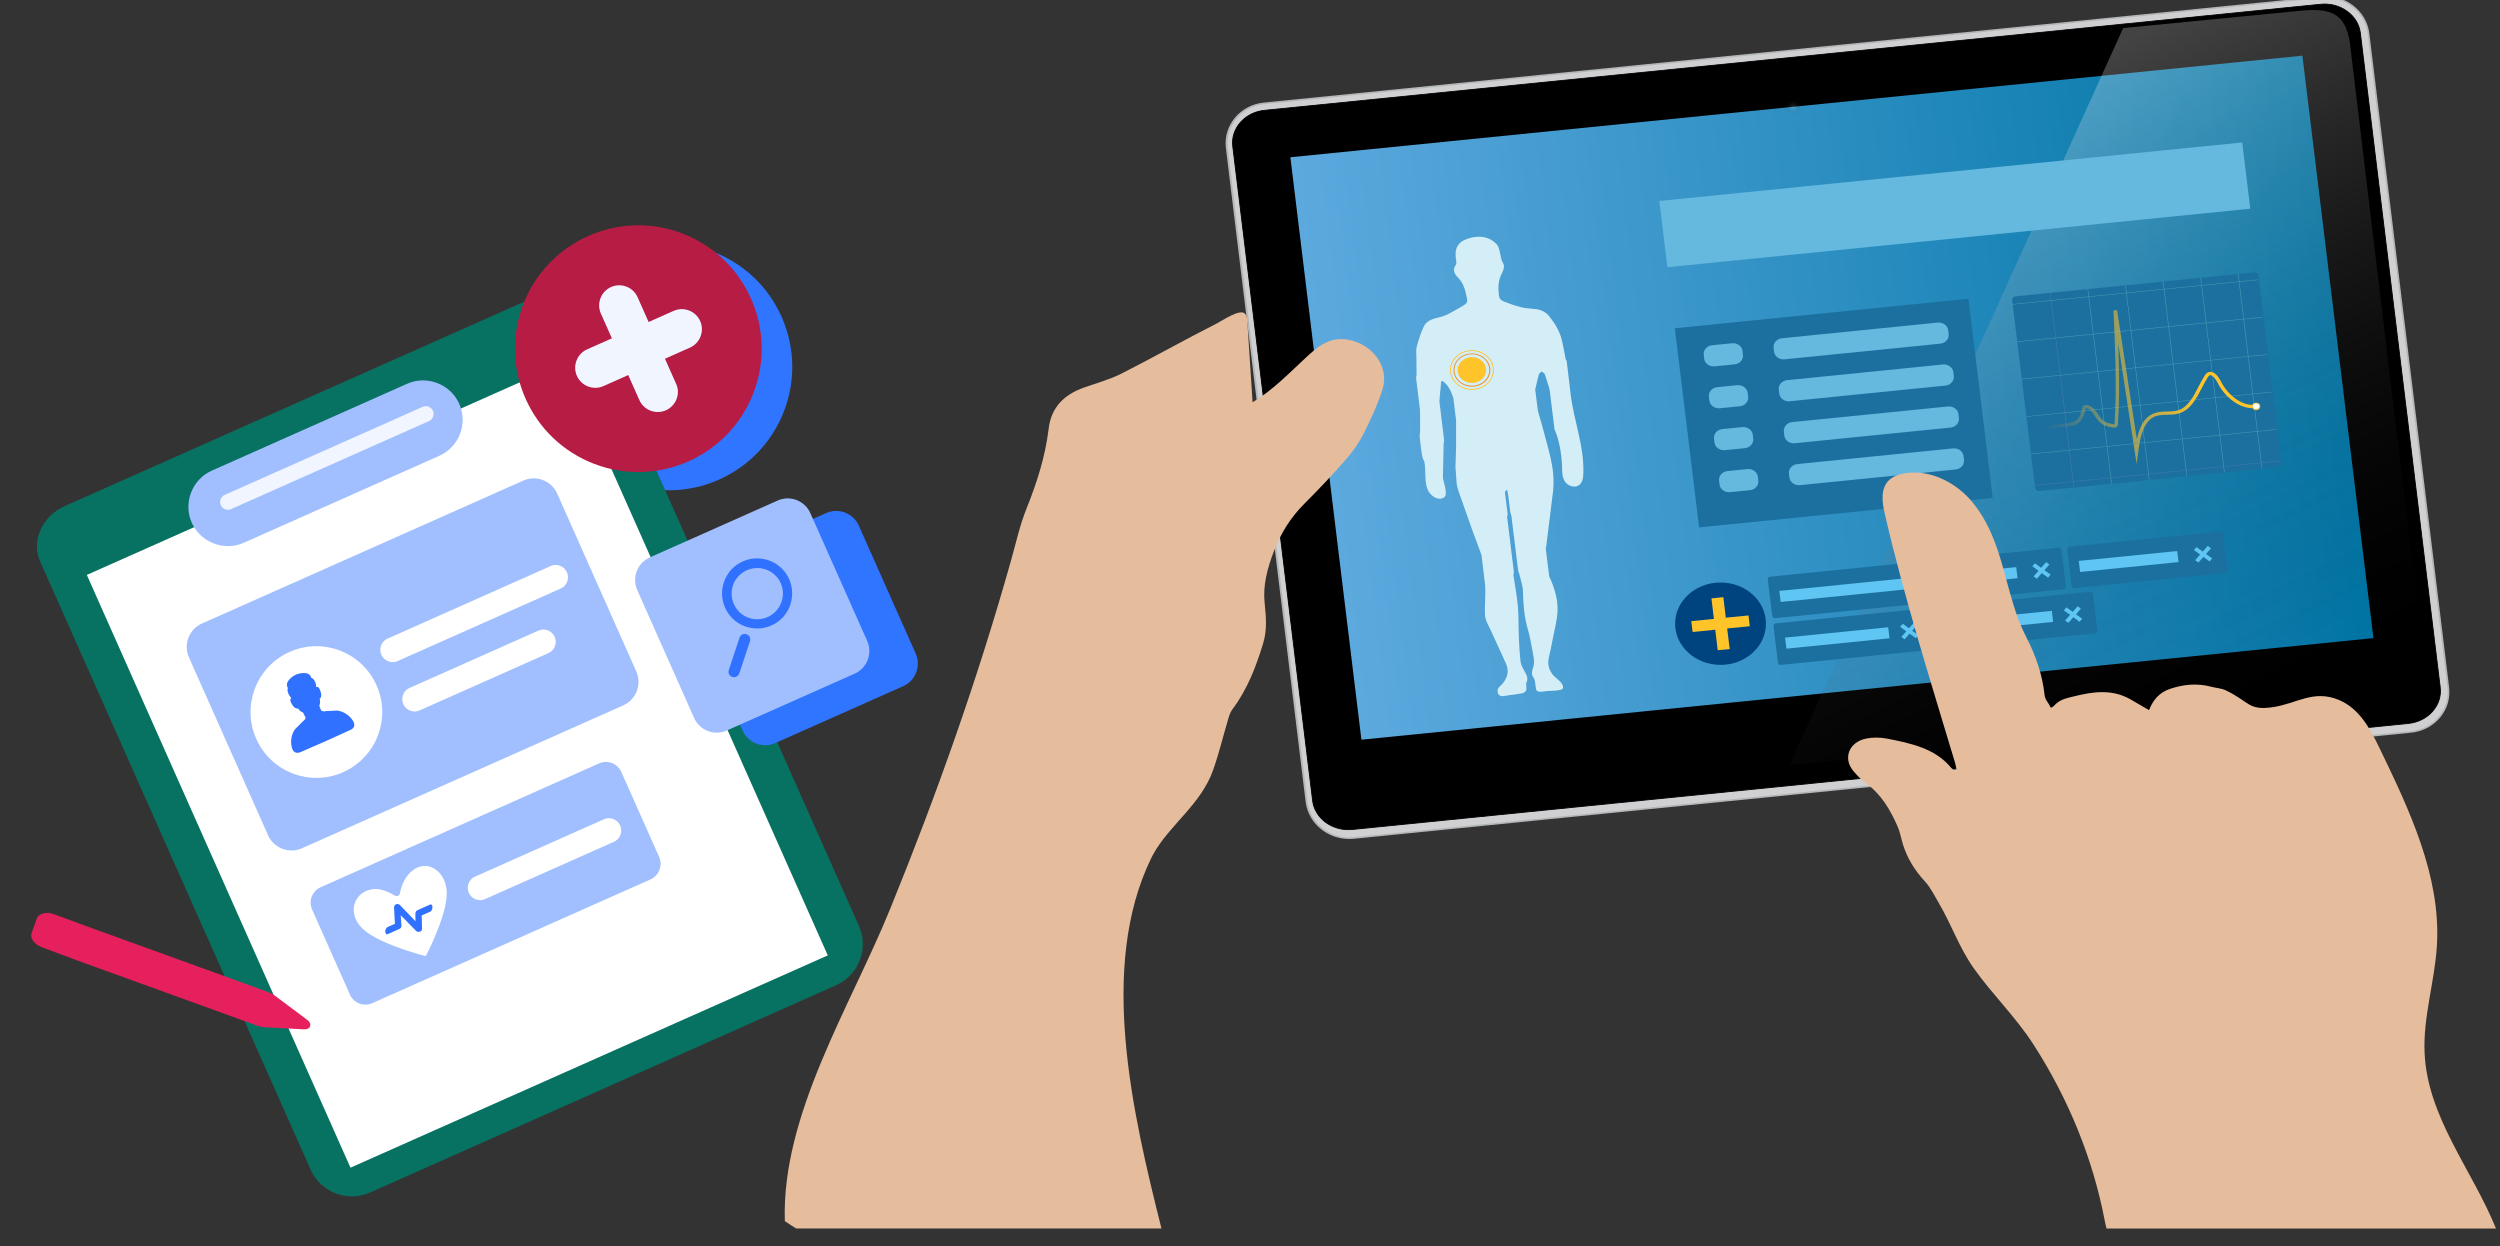<svg xmlns="http://www.w3.org/2000/svg" viewBox="0 0 355 177" xmlns:v="https://vecta.io/nano"><rect x="0" y="0" width="355" height="177" fill="#333333" stroke="none"/><g transform="matrix(.129 0 0 .117 219.379 -63.665)"><path d="m-309.2 669.6l1164-128.8c25.6-2.8 48.8 16.8 51.8 43.9l87.8 793.5c3 27.1-15.3 51.3-40.9 54.2l-1164 128.8c-25.6 2.8-48.8-16.8-51.8-43.9l-87.8-793.5c-3-27.2 15.3-51.4 40.9-54.2z" fill="#d0d0d2"/><path d="M-215.5 1562.4c-10.9 0-21.4-3.9-30.1-11.2-10-8.5-16.3-20.5-17.8-33.8l-87.8-793.5c-3.1-27.6 15.7-52.4 41.8-55.3l1164-128.8c12.7-1.4 25.1 2.5 35.1 11s16.3 20.5 17.8 33.8l87.8 793.5c1.5 13.4-2 26.5-9.9 36.9-7.9 10.5-19.2 17-31.9 18.4l-1164 128.8c-1.6.1-3.3.2-5 .2zm-93.6-891.8c-25 2.8-43 26.6-40 53.1l87.8 793.5c1.4 12.8 7.5 24.4 17.1 32.5s21.5 11.8 33.6 10.5l1164-128.8c12.1-1.3 22.9-7.6 30.5-17.6s11-22.6 9.5-35.5l-87.8-793.5c-1.4-12.8-7.5-24.4-17.1-32.5s-21.5-11.8-33.6-10.5l-1164 128.8z" fill="#b3b7b7"/><path d="M-308.6 678L853.9 549.3c21.8-2.4 41.3 13.3 43.7 35l87.9 794.1c2.4 21.8-13.3 41.3-35 43.7L-212 1550.8c-21.8 2.4-41.3-13.3-43.7-35l-87.9-794.1c-2.4-21.7 13.3-41.3 35-43.7z"/><path d="M-216.4 1551.6c-9.1 0-17.8-3.1-25-8.8-8.4-6.7-13.6-16.3-14.8-26.9l-87.9-794.1c-2.4-22 13.5-41.9 35.5-44.3L853.8 548.8c10.7-1.2 21.1 1.9 29.5 8.6s13.6 16.3 14.8 26.9l87.9 794.1c1.2 10.7-1.9 21.1-8.6 29.5s-16.3 13.6-26.9 14.8L-212 1551.4c-1.4.1-2.9.2-4.4.2zm-92.1-873.1c-21.4 2.4-37 21.7-34.6 43.2l87.9 794.1c1.1 10.4 6.3 19.7 14.4 26.2 8.2 6.5 18.4 9.5 28.8 8.3l1162.5-128.7c10.4-1.1 19.7-6.3 26.2-14.4 6.5-8.2 9.5-18.4 8.3-28.8l-87.9-794.1c-1.1-10.4-6.3-19.7-14.4-26.2-8.2-6.5-18.4-9.5-28.8-8.3L-308.5 678.5z"/><linearGradient id="A" x1="-324.84" x2="795.92" y1="-811.55" y2="-811.55" gradientTransform="matrix(.994 -.11 -.109 -.988 -6.932 251.25)" gradientUnits="userSpaceOnUse"><stop stop-color="#6ac2ff" offset="0"/><stop stop-color="#0087bf" offset="1"/></linearGradient><path d="M-280.2 735l1114-123.3 78.2 706.9-1114 123.3z" fill="url(#A)" opacity=".871"/><radialGradient id="B" cx="294.07" cy="-347.14" r="8.085" gradientTransform="matrix(1.249 -.138 -.131 -1.186 -139.64 303.21)" gradientUnits="userSpaceOnUse"><stop stop-color="#fff" offset="0"/><stop stop-opacity="0" offset="1"/></radialGradient><path d="M283 671.3c.6 5.3-3.5 10.1-9 10.7-5.6.6-10.6-3.2-11.2-8.5s3.5-10.1 9-10.7c5.6-.6 10.6 3.2 11.2 8.5z" fill="url(#B)" opacity=".164"/><path d="M-36.8 1170.6l-.1-.2 7.4 66.1c.2 1.6.9 3.2 1.4 4.8 1.4 6.8 3.8 13.6 3.9 20.4.3 15.7 1.4 31.1 5.4 46.3 2.6 9.7 4 19.8 5.7 29.7.8 4.6 1.6 9.5.7 14.2-.8 4.4-3.2 8.4-1.1 12.9.4.8.9 1.5 1.3 2.4 2 4 1.5 9.2 2.5 13.5 1.1 4.9 8.8 2.4 12.4 2.1 2.4-.2 16.4-.1 17.1-3.2 1.4-6.6-7.6-11.8-11-16.4-4.4-6-6.1-13-4.6-20.3 1.8-8.4 3.3-16.9 4.8-25.4 1.8-10.7 4.6-21.5 4.9-32.3.4-14.4-3.6-28.3-9.2-41.6l-3.8-33.8c.2-.8.4-1.6.5-2.4l7.7-68.4c.8-9.6.4-19.6-1.1-29.2-2.1-13.4-5.7-26.6-8.8-39.9-2.1-9-4.6-17.9-6.9-26.9l-3-26.1c1.3-6 2.4-12 3.9-18 .4-1.5 2.1-2.6 3.2-3.9 1.2 1.1 3 2.1 3.5 3.5 2 6.2 3.6 12.4 5.3 18.7l5.3 47.5c.1 1.3.9 2.5 1.3 3.8 4.5 12.6 7 30.5 7.1 44 0 5.6.3 11.4 3.2 16.2s9.4 7.7 14.3 5c5-2.8 5.8-9.5 5.9-15.3 1-33.6-10.5-63.2-14-96L24 982.7c-.1-1-.8-1.9-1.2-2.8-1.4-7.9-2.6-15.9-4.4-23.8-2.3-10.3-7.4-19.3-13.5-27.9-3.9-5.4-8.8-8-15-8.9-5.3-.8-10.8-.8-15.9-2.2-6.8-1.9-13.5-4.5-20-7.4-2-.9-4.2-3.4-4.4-5.4-1.2-9.2-1.4-18.4 2.5-27.3 1.6-3.6 3.3-7.2 2.6-11.3-.2-.8-.4-1.6-.8-2.3-2.5-4.3-2.4-8.8-3.6-13.7-.8-3.1-1.3-6.6-3.2-8.9-7.5-8.8-17.3-11-28.2-8.2-13.6 3.6-18.5 11-17 24.9.3 2.7 1.2 6.2 0 8.1-4.1 6.4-1.4 11.2 2.7 15.8 6.5 7.4 8 16.5 9.7 25.5.7 3.5-.8 6-3.7 7.8-1.7 1-3.2 2.2-4.9 3.2-7.1 4.1-13.5 9.3-21.9 11.3-6.6 1.6-14.1 4-17.1 11.1-3.4 7.9-5.7 16.2-7.8 24.5-1 3.8-.4 8.1-.4 12.1l.2 22.2c-.2 1.3-.6 2.7-.5 4l4.3 38.7.1 19.2-.1 8.6c-.1 1.5-.5 3-.4 4.5.7 7.4 1.5 14.8 2.5 22.2.2 1.8.9 3.5 1.4 5.3.5 1 1.1 2 1.3 3.1 2.1 10.7-.7 26.8 5 36.5 3.3 5.6 10.9 11.3 16.8 6.5 4.9-4-1.5-19.6-1.4-24.8l.8-40.5c.2-1.3.6-2.7.5-4l-5.2-47.5 2-24.1c.6 0 1.2-.1 1.8-.1 6.5 5.3 9.2 12.9 11.6 20.6l3 27v31.6c-.1 8.3-.5 16.5-.7 24.8l1.3 19.9c.3 3.1 1.2 6.1 1.9 9.1l15 46.8 10.5 31.3 3.7 33.9c1.4 13-.6 26.4.2 39.5.4 6.6 4.7 13.8 7.1 19.9l15.5 37.4c4 9 2.6 16.7-2.6 24.4-1.6 2.3-5.4 5.3-6 7.8-.2.7-.2 1.4-.2 2 .1 1.7.4 3.4 1.4 4.7 2.3 3 7.6 1 10.7.6 5.1-.7 10.2-1.5 15.3-2.5 1.7-.3 3.9-2.4 4.2-4 .6-3-.8-6.6.3-9.3 2.4-6-.9-10.3-3.1-15.1-1.4-3.1-3.2-6.3-3.5-9.6-1-9.7-1.5-19.5-1.9-29.2-.5-12.8-.1-25.7-1.1-38.5-1-12.6-3.2-25.1-4.9-37.6.2-1.3.6-2.7.5-4l-7-63c-.1-1.4-.2-2.8-.4-4.1.2-1 .7-2 .6-3l-3.1-27.1c.6-.7 1.1-1.3 2.4-2.7l1.3 7.3 2.1 18.9c.1 1.9 1 4 1.5 6.1z" fill="#d4eef8"/><linearGradient id="C" x1="370.03" x2="676.12" y1="-499.63" y2="-1257.8" gradientTransform="matrix(1.003 -.111 -.111 -1 -17.832 257.41)" gradientUnits="userSpaceOnUse"><stop stop-color="#fff" offset="0"/><stop stop-opacity="0" offset="1"/></linearGradient><path d="M636.5 578.2l-367.2 894.5 704.1-75.5-87.3-801c-5-35.7-21-42.3-52.4-39.2l-197.2 21.2z" fill="url(#C)" opacity=".264"/><path d="M807.2 1111l-263.1 29.1c-2.2.2-4.2-1.4-4.5-3.6l-25.3-228.2c-.2-2.2 1.4-4.2 3.6-4.5L781 874.7c2.2-.2 4.2 1.4 4.5 3.6l25.3 228.2c.2 2.2-1.4 4.2-3.6 4.5z" fill="#1b70a0"/><use href="#G" fill="#4f78ba"/><g fill="#4fa4b7"><use href="#G" x="41.426" y="-4.569"/><use href="#G" x="82.852" y="-9.127"/><use href="#G" x="124.267" y="-13.785"/><use href="#G" x="165.593" y="-18.344"/><use href="#G" x="206.919" y="-22.891"/><use href="#H"/><use href="#H" x="5.02" y="45.386"/><use href="#H" x="10.041" y="90.772"/><use href="#H" x="15.072" y="136.247"/></g><linearGradient id="D" x1="529.95" x2="783.6" y1="1026.1" y2="998" gradientUnits="userSpaceOnUse"><stop stop-color="#002caa" stop-opacity="0" offset="0"/><stop stop-color="#0932a5" stop-opacity=".007" offset=".006"/><stop stop-color="#374d8e" stop-opacity=".048" offset=".035"/><stop stop-color="#626779" stop-opacity=".093" offset=".069"/><stop stop-color="#887d66" stop-opacity=".142" offset=".106"/><stop stop-color="#a89055" stop-opacity=".195" offset=".145"/><stop stop-color="#c4a148" stop-opacity=".254" offset=".189"/><stop stop-color="#daae3d" stop-opacity=".32" offset=".238"/><stop stop-color="#ebb834" stop-opacity=".397" offset=".296"/><stop stop-color="#f6bf2e" stop-opacity=".493" offset=".367"/><stop stop-color="#fdc32b" stop-opacity=".627" offset=".466"/><stop stop-color="#ffc42a" offset=".744"/></linearGradient><path d="M651.3 1107.2l-20.2-146c1.1 32.8 1.5 65.9-.4 98.6-.1 1.2-.7 2.2-1.8 2.8-3.8 1.9-13.7-2.4-14.7-3.1-4.4-2.9-7.4-7.9-10-12.2l-.6-1.1c-2.2-3.6-5.4-6.7-8.2-6.5-1.5 7.4-3.6 14.7-9 18.6-3.3 2.4-7.2 2.9-10.7 3.4l-41 5.6-.5-4 41-5.6c3.1-.4 6.4-.9 8.9-2.7 4.6-3.2 6.3-10.3 7.7-17.3l.2-1.1 1-.4c5.5-2.3 10.9 2.6 14.1 7.9l.7 1.1c2.5 4.2 5.1 8.5 8.8 11 1.5.9 8.3 3.2 10.4 2.9 2.6-45.9.7-92.8-1.2-138.1l4-.4 21.7 156.6c4.5-22.3 12.4-28.6 19-31.4 4.7-2 9.6-2.1 14.4-2.2 4.2-.1 8.1-.2 11.8-1.4 11.1-3.7 17.1-16.6 22.9-29 2-4.3 4.1-8.8 6.4-12.8.7-1.3 1.6-2.7 2.9-3.7 1.6-1.2 3.4-1.5 5.2-1.1 5 1.3 8.8 8.7 10.2 11.8 7.1 15.6 23.1 30.7 38.8 27.8l.7 3.9c-8.2 1.5-16.9-1-25.1-7.2-7.5-5.6-13.9-13.7-18.1-22.9-2.4-5.2-5.3-9-7.5-9.5-.6-.2-1.2 0-1.8.4-.7.5-1.2 1.5-1.8 2.4-2.2 3.9-4.3 8.3-6.3 12.5-6.2 13.2-12.6 26.9-25.3 31.1-4.3 1.4-8.7 1.5-13 1.6-4.6.1-8.9.2-12.9 1.8-13 5.5-16.8 25.2-18.7 41.8l-2 16.1z" fill="url(#D)"/><circle cx="782.9" cy="1037.3" r="4.1" fill="#fff"/><linearGradient id="E" x1="534.24" x2="787.89" y1="1064.9" y2="1036.8" gradientUnits="userSpaceOnUse"><stop stop-color="#002caa" stop-opacity="0" offset="0"/><stop stop-color="#0932a5" stop-opacity=".007" offset=".006"/><stop stop-color="#374d8e" stop-opacity=".048" offset=".035"/><stop stop-color="#626779" stop-opacity=".093" offset=".069"/><stop stop-color="#887d66" stop-opacity=".142" offset=".106"/><stop stop-color="#a89055" stop-opacity=".195" offset=".145"/><stop stop-color="#c4a148" stop-opacity=".254" offset=".189"/><stop stop-color="#daae3d" stop-opacity=".32" offset=".238"/><stop stop-color="#ebb834" stop-opacity=".397" offset=".296"/><stop stop-color="#f6bf2e" stop-opacity=".493" offset=".367"/><stop stop-color="#fdc32b" stop-opacity=".627" offset=".466"/><stop stop-color="#ffc42a" offset=".744"/></linearGradient><path d="m784.1 1041.8c-2.4 0.7-5-0.8-5.6-3.2s0.8-5 3.2-5.6c2.4-0.7 5 0.8 5.6 3.2s-0.8 4.9-3.2 5.6 2.4-0.7 0 0zm-2.1-7.9c-1.9 0.5-3 2.4-2.5 4.3s2.4 3 4.3 2.5 3-2.4 2.5-4.3-2.5-3-4.3-2.5c-1.9 0.5 1.8-0.5 0 0z" fill="url(#E)"/><use href="#H" transform="translate(20.092 181.643)" fill="#4fa4b7"/><use href="#H" transform="translate(25.524 219.646)" fill="#4f78ba"/><path d="M125.897 788.044l641.662-71.016 8.899 80.407-641.662 71.016z" fill="#65b8de"/><path d="M142.981 942.51l323.216-35.772 26.752 241.716-323.216 35.772z" fill="#1b70a0"/><circle cx="193.3" cy="1301.1" r="50" fill="#00447f"/><path d="M224.1 1291.1l-25 2.7-2.7-24.9-13.1 1.5 2.7 24.9-24.9 2.7 1.5 13.2 24.9-2.8 2.7 24.9 13.2-1.4-2.8-25 24.9-2.7z" fill="#ffc42a"/><path d="M449.8 1272.7l-196.2 21.7c-1.7.2-3.2-1-3.4-2.7l-4.9-44.3c-.2-1.7 1-3.2 2.7-3.4l196.2-21.7c1.7-.2 3.2 1 3.4 2.7l4.9 44.3c.2 1.7-1 3.2-2.7 3.4z" fill="#1b70a0"/><path d="M435.7 1255l-6.9-5.5 5.5-6.8-3.6-2.9-5.5 6.9-6.8-5.5-2.9 3.6 6.8 5.5-5.5 6.8 3.7 2.9 5.4-6.9 6.9 5.5z" fill="#5fc5f2"/><path d="M570.8 1259.3l-108.5 12c-1.7.2-3.2-1-3.4-2.7l-4.9-44.3c-.2-1.7 1-3.2 2.7-3.4l108.5-12c1.7-.2 3.2 1 3.4 2.7l4.9 44.3c.2 1.7-1 3.2-2.7 3.4z" fill="#1b70a0"/><path d="M556.7 1241.6l-6.9-5.5 5.5-6.8-3.6-2.9-5.5 6.9-6.8-5.5-2.9 3.6 6.8 5.5-5.4 6.8 3.6 2.9 5.5-6.9 6.8 5.5z" fill="#5fc5f2"/><path d="M748.7 1239.6l-165.4 18.3c-1.7.2-3.2-1-3.4-2.7L575 1211c-.2-1.7 1-3.2 2.7-3.4l165.4-18.3c1.7-.2 3.2 1 3.4 2.7l4.9 44.3c.2 1.6-1 3.1-2.7 3.3z" fill="#1b70a0"/><path d="M734.6 1221.9l-6.9-5.4 5.5-6.9-3.6-2.9-5.5 6.9-6.8-5.5-2.9 3.6 6.8 5.5-5.4 6.8 3.6 2.9 5.4-6.8 6.9 5.4z" fill="#5fc5f2"/><path d="M605.5 1312.8l-165.4 18.3c-1.7.2-3.2-1-3.4-2.7l-4.9-44.3c-.2-1.7 1-3.2 2.7-3.4l165.4-18.3c1.7-.2 3.2 1 3.4 2.7l4.9 44.3c.3 1.7-1 3.3-2.7 3.4z" fill="#1b70a0"/><path d="M591.4 1295.1l-6.8-5.4 5.4-6.9-3.6-2.9-5.4 6.9-6.9-5.5-2.9 3.6 6.9 5.5-5.5 6.8 3.6 2.9 5.5-6.8 6.8 5.5z" fill="#5fc5f2"/><path d="M425.3 1332.8l-165.4 18.3c-1.7.2-3.2-1-3.4-2.7l-4.9-44.3c-.2-1.7 1-3.2 2.7-3.4l165.4-18.3c1.7-.2 3.2 1 3.4 2.7l4.9 44.3c.2 1.7-1 3.2-2.7 3.4z" fill="#1b70a0"/><g fill="#5fc5f2"><path d="M411.2 1315.1l-6.9-5.5 5.5-6.8-3.6-2.9-5.5 6.8-6.8-5.5-2.9 3.7 6.8 5.4-5.5 6.9 3.6 2.9 5.5-6.9 6.9 5.5zm-153.168-53.766l135.966-15.048 1.485 13.418-135.966 15.048zm213.032-23.579l47.707-5.28 1.485 13.418-47.707 5.28zm116.588-12.841l108.335-11.99 1.485 13.418-108.335 11.99z"/><use href="#I"/><use href="#I" x="-180.102" y="19.895"/></g><g fill="#65b8de"><path d="M261.01 954.66l171.3-19c5.8-.6 11 3.5 11.6 9.3l.5 4.7c.6 5.8-3.5 11-9.3 11.6l-171.3 19c-5.8.6-11-3.5-11.6-9.3l-.5-4.7c-.6-5.8 3.5-11 9.3-11.6"/><use href="#J"/><path d="M272.31 1056.39l171.3-18.9c5.8-.6 11 3.5 11.6 9.3l.5 4.7c.6 5.8-3.5 11-9.3 11.6l-171.3 19c-5.8.6-11-3.5-11.6-9.3l-.5-4.7c-.6-5.8 3.5-11 9.3-11.7m-55.1 6.1l-21.8 2.4c-5.8.6-9.9 5.8-9.3 11.6l.5 4.7c.6 5.8 5.8 9.9 11.6 9.3l21.8-2.4c5.8-.6 9.9-5.8 9.3-11.6l-.5-4.7c-.6-5.7-5.8-9.9-11.6-9.3m60.7 44.87l171.3-19c5.8-.6 11 3.5 11.6 9.3l.5 4.7c.6 5.8-3.5 11-9.3 11.6l-171.3 19c-5.8.6-11-3.5-11.6-9.3l-.5-4.7c-.6-5.8 3.6-11 9.3-11.6"/><use href="#J" x="16.9" y="152.7"/><path d="M266.71 1005.53l171.3-19c5.8-.6 11 3.5 11.6 9.3l.5 4.7c.6 5.8-3.5 11-9.3 11.6l-171.3 19c-5.8.6-11-3.5-11.6-9.3l-.5-4.7c-.7-5.8 3.5-11 9.3-11.6m-55.1 6.1l-21.8 2.4c-5.8.6-9.9 5.8-9.3 11.6l.5 4.7c.6 5.8 5.8 9.9 11.6 9.3l21.8-2.4c5.8-.6 9.9-5.8 9.3-11.6l-.5-4.7c-.7-5.8-5.9-9.9-11.6-9.3"/></g><circle cx="-80.4" cy="993.3" r="15.7" fill="#ffc42a"/><path d="M-80.4 1013.4c-4.6 0-9-1.5-12.6-4.4-4.2-3.4-6.9-8.1-7.5-13.5-1.2-11 6.8-21 17.9-22.2 5.4-.6 10.7.9 14.9 4.3s6.9 8.1 7.5 13.5c1.2 11-6.8 21-17.9 22.2-.8 0-1.6.1-2.3.1zm.1-39.3c-.7 0-1.4 0-2.2.1-10.5 1.2-18.2 10.6-17 21.1.6 5.1 3.1 9.6 7.1 12.8s9 4.6 14.1 4.1c10.5-1.2 18.2-10.6 17-21.1-.6-5.1-3.1-9.6-7.1-12.8-3.4-2.7-7.6-4.2-11.9-4.2z" fill="#f48914"/><path d="m-80.4 1017.4c-5.4 0-10.7-1.8-15-5.3-5-4-8.2-9.8-8.9-16.2s1.1-12.7 5.1-17.7 9.8-8.2 16.2-8.9 12.7 1.1 17.7 5.1 8.2 9.8 8.9 16.2-1.1 12.7-5.1 17.7-9.8 8.2-16.2 8.9c-0.9 0.1-1.8 0.2-2.7 0.2zm0.1-47.2c-0.9 0-1.7 0-2.6 0.1-6.1 0.7-11.6 3.7-15.5 8.5s-5.6 10.8-4.9 17c1.4 12.7 12.8 21.8 25.5 20.4 6.1-0.7 11.6-3.7 15.5-8.5s5.6-10.8 4.9-17c-0.7-6.1-3.7-11.6-8.5-15.5-4.2-3.3-9.2-5-14.4-5z" fill="#ffc42a"/><path d="M-217.4 956.3c-20.2-3.5-33 8.8-45.6 21.7-17.8 18.2-37.3 40.5-58.8 54.3l-5.8-98.3c-.2-3.2-.5-6.6-2.5-9.1-5.4-6.7-25.7 8.9-31.1 11.8-35.3 19.7-69.5 41.1-104.8 60.8-12.9 7.2-27.5 11.6-41.4 17-23 9-36.2 25-38.9 50.1-3.6 33.2-12.8 65-24.2 96.4-7.3 19.9-11.5 40.9-16.7 61.4-36.6 144-82.1 285.6-133.6 425-43.8 118.6-119.6 249.5-115.9 378.8 4.2 3.2 8.4 6.2 12.5 8.9h402.1c-32-140.6-69.5-317.2-11.4-449.2.8-1.8 1.6-3.6 2.5-5.3 17.7-35.1 52.2-60 65.6-101.4 6.7-20.8 11.3-42.2 17-63.3 1-3.7 2.2-7.6 4.3-10.7 16.6-24.4 26-51.7 33.8-79.8 4.6-16.4 3.4-32.3 1.8-48.8-2.2-21.7 3-42.9 10.1-63.3 7.4-21.4 18.2-40.8 33.6-57.8 16.3-17.9 32-36.3 46.9-55.2 7.7-9.8 14.3-20.8 19.4-32.2 7.6-16.9 14.9-34.2 19.9-52 7.4-27-11.4-55-38.8-59.8zm1135.8 495.1c-10-22.7-21.8-47.3-44.3-57.7-28.2-13-46.5 4.5-72.8 8.7-27.5 4.4-25.4-6.6-52-20.5-4.8-2.5-10.7-2.7-16-4.3-15.3-4.5-30.2-2.9-44.9 2.5-12.3 4.4-19.1 13.9-23.4 25.9l-21.3-13.6c-20-12.1-40.8-8.8-61.7-3-8 2.2-14.9 3.6-20.7 10.3-1.3 1.5-2.7 3.3-4.7 3.2-1.7-5.6-6-8.7-6.6-15.3-2.4-24.6-9.6-47.7-20-69.9-24.9-52.9-23.2-115.7-59.6-164.3-17.2-23-45.7-39.8-73.9-34.9-6.1 1.1-12.2 3.2-16.7 7.4-10.9 10.2-8.7 27.8-5.6 42.4 21.7 103 50 201.2 77.5 302.5.7 2.7 1 5.5 1.8 10.5-3.4-2.8-5.2-3.9-6.4-5.4-17.6-23.5-44.1-29.6-70.5-35.3-7.4-1.6-15.6-1.7-22.9-.1-19.2 4.3-26 24.3-14 39.6 4 5.2 8.3 10.4 13.4 14.4 17.4 13.8 27 32.6 35 52.4 2.9 7.2 4 15 6.1 22.5 4.8 16.5 12.8 31.1 24 44.4 6.4 7.6 10.5 17.3 15.3 26.2 13.9 26 22.7 54.6 38.3 78.9 20.5 32 46.7 59.8 66.1 93.1 38.4 65.8 65.3 138.4 78.3 213.5.6 3.2 1.2 6.5 2 9.7h428.7c-26-71.1-75.6-135.1-78.6-213.5-1.7-43.7 11.3-86.7 13.6-130.4 4.4-83.5-29.9-163.4-63.5-239.9z" fill="#e5bc9c"/></g><g transform="matrix(.326 -.145 .145 .326 -191.582 -149.738)" transform-origin="256.12px 248.741px"><circle cx="387.5" cy="163.3" r="49.1" fill="#3075ff"/><path d="M348.3 415.2h-203c-9.8 0-17.9-8-17.9-17.8V132.3c0-8.8 8-16.1 17.9-16.1h203c9.8 0 17.9 7.2 17.9 16.1v265.1c0 9.8-8.1 17.8-17.9 17.8z" fill="#077262"/><path d="M142.2 144.8h207.9V403H142.2z" fill="#fff"/><path d="M289.6 158.5h-85.1c-8.6 0-15.7-7.1-15.7-15.7h0c0-8.6 7.1-15.7 15.7-15.7h85.1c8.6 0 15.7 7.1 15.7 15.7h0c0 8.7-7 15.7-15.7 15.7z" fill="#a1bfff"/><circle transform="matrix(.707 -.707 .707 .707 3.854 312.726)" cx="379.4" cy="151.7" r="49.1" fill="#b71c45"/><g fill="#f0f5ff"><path d="M379.4 178.6h0c-4.4 0-8-3.6-8-8v-37.7c0-4.4 3.6-8 8-8h0c4.4 0 8 3.6 8 8v37.7c.1 4.3-3.5 8-8 8z"/><path d="M352.6 151.7h0c0-4.4 3.6-8 8-8h37.7c4.4 0 8 3.6 8 8h0c0 4.4-3.6 8-8 8h-37.7c-4.4 0-8-3.6-8-8z"/></g><path d="M298 346.7H176.7a6.7 6.7 0 0 1-6.7-6.7v-37.1a6.7 6.7 0 0 1 6.7-6.7H298a6.7 6.7 0 0 1 6.7 6.7V340c0 3.6-3.1 6.7-6.7 6.7zm18.2-67.7h-140c-5.6 0-10.2-4.6-10.2-10.2v-77.5c0-5.6 4.6-10.2 10.2-10.2h140c5.6 0 10.2 4.6 10.2 10.2v77.5c0 5.6-4.6 10.2-10.2 10.2z" fill="#a1bfff"/><g fill="#fff"><circle cx="203.5" cy="231.8" r="26.2"/><path d="M212.4 305.1c-3.7 1.1-6.2 3.8-7.9 6.2-.5.7-1.6.7-2.1 0-1.8-2.5-4.4-5.6-8-6.2-6.8-1.3-11.7 4.8-9.6 11.6 2.2 8.4 18.8 21.4 18.8 21.4h.4s16.3-12.9 18.3-21.3c1.9-6.8-2.4-13.9-9.9-11.7z"/></g><path d="M205.7 328.4s-.1 0 0 0c-.6 0-1.2-.4-1.4-1l-3-8.1-1.4 3.9c-.2.6-.7.9-1.3.9h-5.1c-.4 0-.6-.3-.6-.7h0c0-.9 1-2 1.9-1.9h3l2.3-6c.2-.6.7-.9 1.3-.9h0c.6 0 1.1.4 1.3 1l3 8.3 1.2-2.8c.2-.5.7-.9 1.3-.9h5.5c.4 0 .6.3.6.7h0c0 .9-1 2-1.9 1.9h-3.5l-2 4.8c-.1.5-.6.8-1.2.8zm-8.2-6.2h0 0zm11.8-.1h0 0z" fill="#3071ff"/><g fill="#fff"><use href="#K"/><use href="#K" x="6.7" y="-79.2"/><path d="M236.4 221.5h0a4.91 4.91 0 0 1 4.9-4.9h71a4.91 4.91 0 0 1 4.9 4.9h0a4.91 4.91 0 0 1-4.9 4.9h-71a4.91 4.91 0 0 1-4.9-4.9z"/></g><path d="M215.4 241.1c-.4-3.4-2.7-5.8-4.4-6.6l-2.1-.8c-.4-.2-.8-.3-1.2-.5h0 0l-.9-.3h-.1 0l-.5-.2h0c-.2-.1-.3-.3-.5-.4l-.2-.2v-.2c0-.7 0-1.3.1-2h0c.4-.3.7-.8.9-1.3.2-.4.3-.8.3-1.1 1-.1 1.4-1.4 1.5-2.3.1-.7.3-2.5-.8-2.5 0-.1 0-.2.1-.3.2-.6.3-1.2.3-1.8s-.1-1.2-.4-1.7a.78.78 0 0 0-.4-.4c.1-.1.1-.3.1-.5 0-1.5-1.4-2.2-2.4-2.6-.9-.3-1.8-.5-2.7-.5s-1.8.2-2.7.5c-1 .4-2.4 1.1-2.4 2.6 0 .2 0 .4.1.5-.2 0-.3.2-.4.4-.3.5-.4 1.1-.4 1.7s.1 1.2.3 1.8c0 .1 0 .2.1.3-1.1 0-.9 1.8-.8 2.5.1.9.5 2.2 1.5 2.3l.3 1.1c.2.5.6.9.9 1.3h0c0 .7 0 1.3.1 2v.2l-.2.2c-.2.1-.3.3-.5.4h0l-.5.2h0-.1l-.9.3h0 0c-.4.2-.8.3-1.2.5l-2.1.8c-1.7.8-4 3.2-4.4 6.6-.2 1.6.7 2.6 2.3 2.7l11 .1 11-.1c1.6 0 2.5-1.1 2.3-2.7z" fill="#3071ff"/><path d="M291.5 144.2h-86.2a3.12 3.12 0 0 1-3.1-3.1h0a3.12 3.12 0 0 1 3.1-3.1h86.2a3.12 3.12 0 0 1 3.1 3.1h0a3.12 3.12 0 0 1-3.1 3.1z" fill="#f0f5ff"/><path d="M65.7 273c-2.3-2.2-3-5.3-1.5-6.9l4.2-4.4c1.5-1.6 4.7-1.1 7 1.2l3.2 3.1 7.4 7.2 50 48.1 3.2 3.1 1.4 1.4c.9.9 1.6 1.8 2.2 2.9l7.6 13.6c1.3 2.3-.4 4.1-2.7 2.9l-13.9-7.1c-1-.5-2-1.3-2.9-2.1l-1.4-1.4-3.2-3.1-50-48.1h0L65.7 273z" fill="#e5205d"/><path d="M421 317.3h-55.6a9.86 9.86 0 0 1-9.9-9.9v-55.6a9.86 9.86 0 0 1 9.9-9.9H421a9.86 9.86 0 0 1 9.9 9.9v55.6a9.86 9.86 0 0 1-9.9 9.9z" fill="#3075ff"/><path d="M405.4 304.9h-55.6a9.86 9.86 0 0 1-9.9-9.9v-55.6a9.86 9.86 0 0 1 9.9-9.9h55.6a9.86 9.86 0 0 1 9.9 9.9V295a9.86 9.86 0 0 1-9.9 9.9z" fill="#a1bfff"/><path d="M392.2 249.5c-5.8-5.1-14.6-4.6-19.7 1.2s-4.6 14.6 1.2 19.7 14.6 4.6 19.7-1.2 4.6-14.6-1.2-19.7zm-1.6 17.3c-3.7 4.2-10.2 4.6-14.4.9s-4.6-10.2-.9-14.4 10.2-4.6 14.4-.9c4.3 3.7 4.7 10.2.9 14.4zm-30.2 19.5h0c-.9-.8-1-2.2-.1-3.1l9.1-10c.8-.9 2.2-1 3.1-.1h0c.9.8 1 2.2.1 3.1l-9.1 10c-.8.8-2.2.9-3.1.1z" fill="#3071ff"/></g><defs ><path id="G" d="M556.462 899.537l26.147 236.25-.497.055-26.147-236.25z"/><path id="H" d="M784.773 883.485l.055.497-269.871 29.756-.055-.497z"/><path id="I" d="M444.464 1298.091l113.503-12.562 1.485 13.418-113.503 12.562z"/><path id="J" d="M205.91 960.76l-21.8 2.4c-5.8.6-9.9 5.8-9.3 11.6l.5 4.7c.6 5.8 5.8 9.9 11.6 9.3l21.8-2.4c5.8-.6 9.9-5.8 9.3-11.6l-.5-4.7c-.6-5.8-5.8-10-11.6-9.3"/><path id="K" d="M229.7 322.2h0a4.91 4.91 0 0 1 4.9-4.9h56.1a4.91 4.91 0 0 1 4.9 4.9h0a4.91 4.91 0 0 1-4.9 4.9h-56.1a4.91 4.91 0 0 1-4.9-4.9z"/></defs></svg>